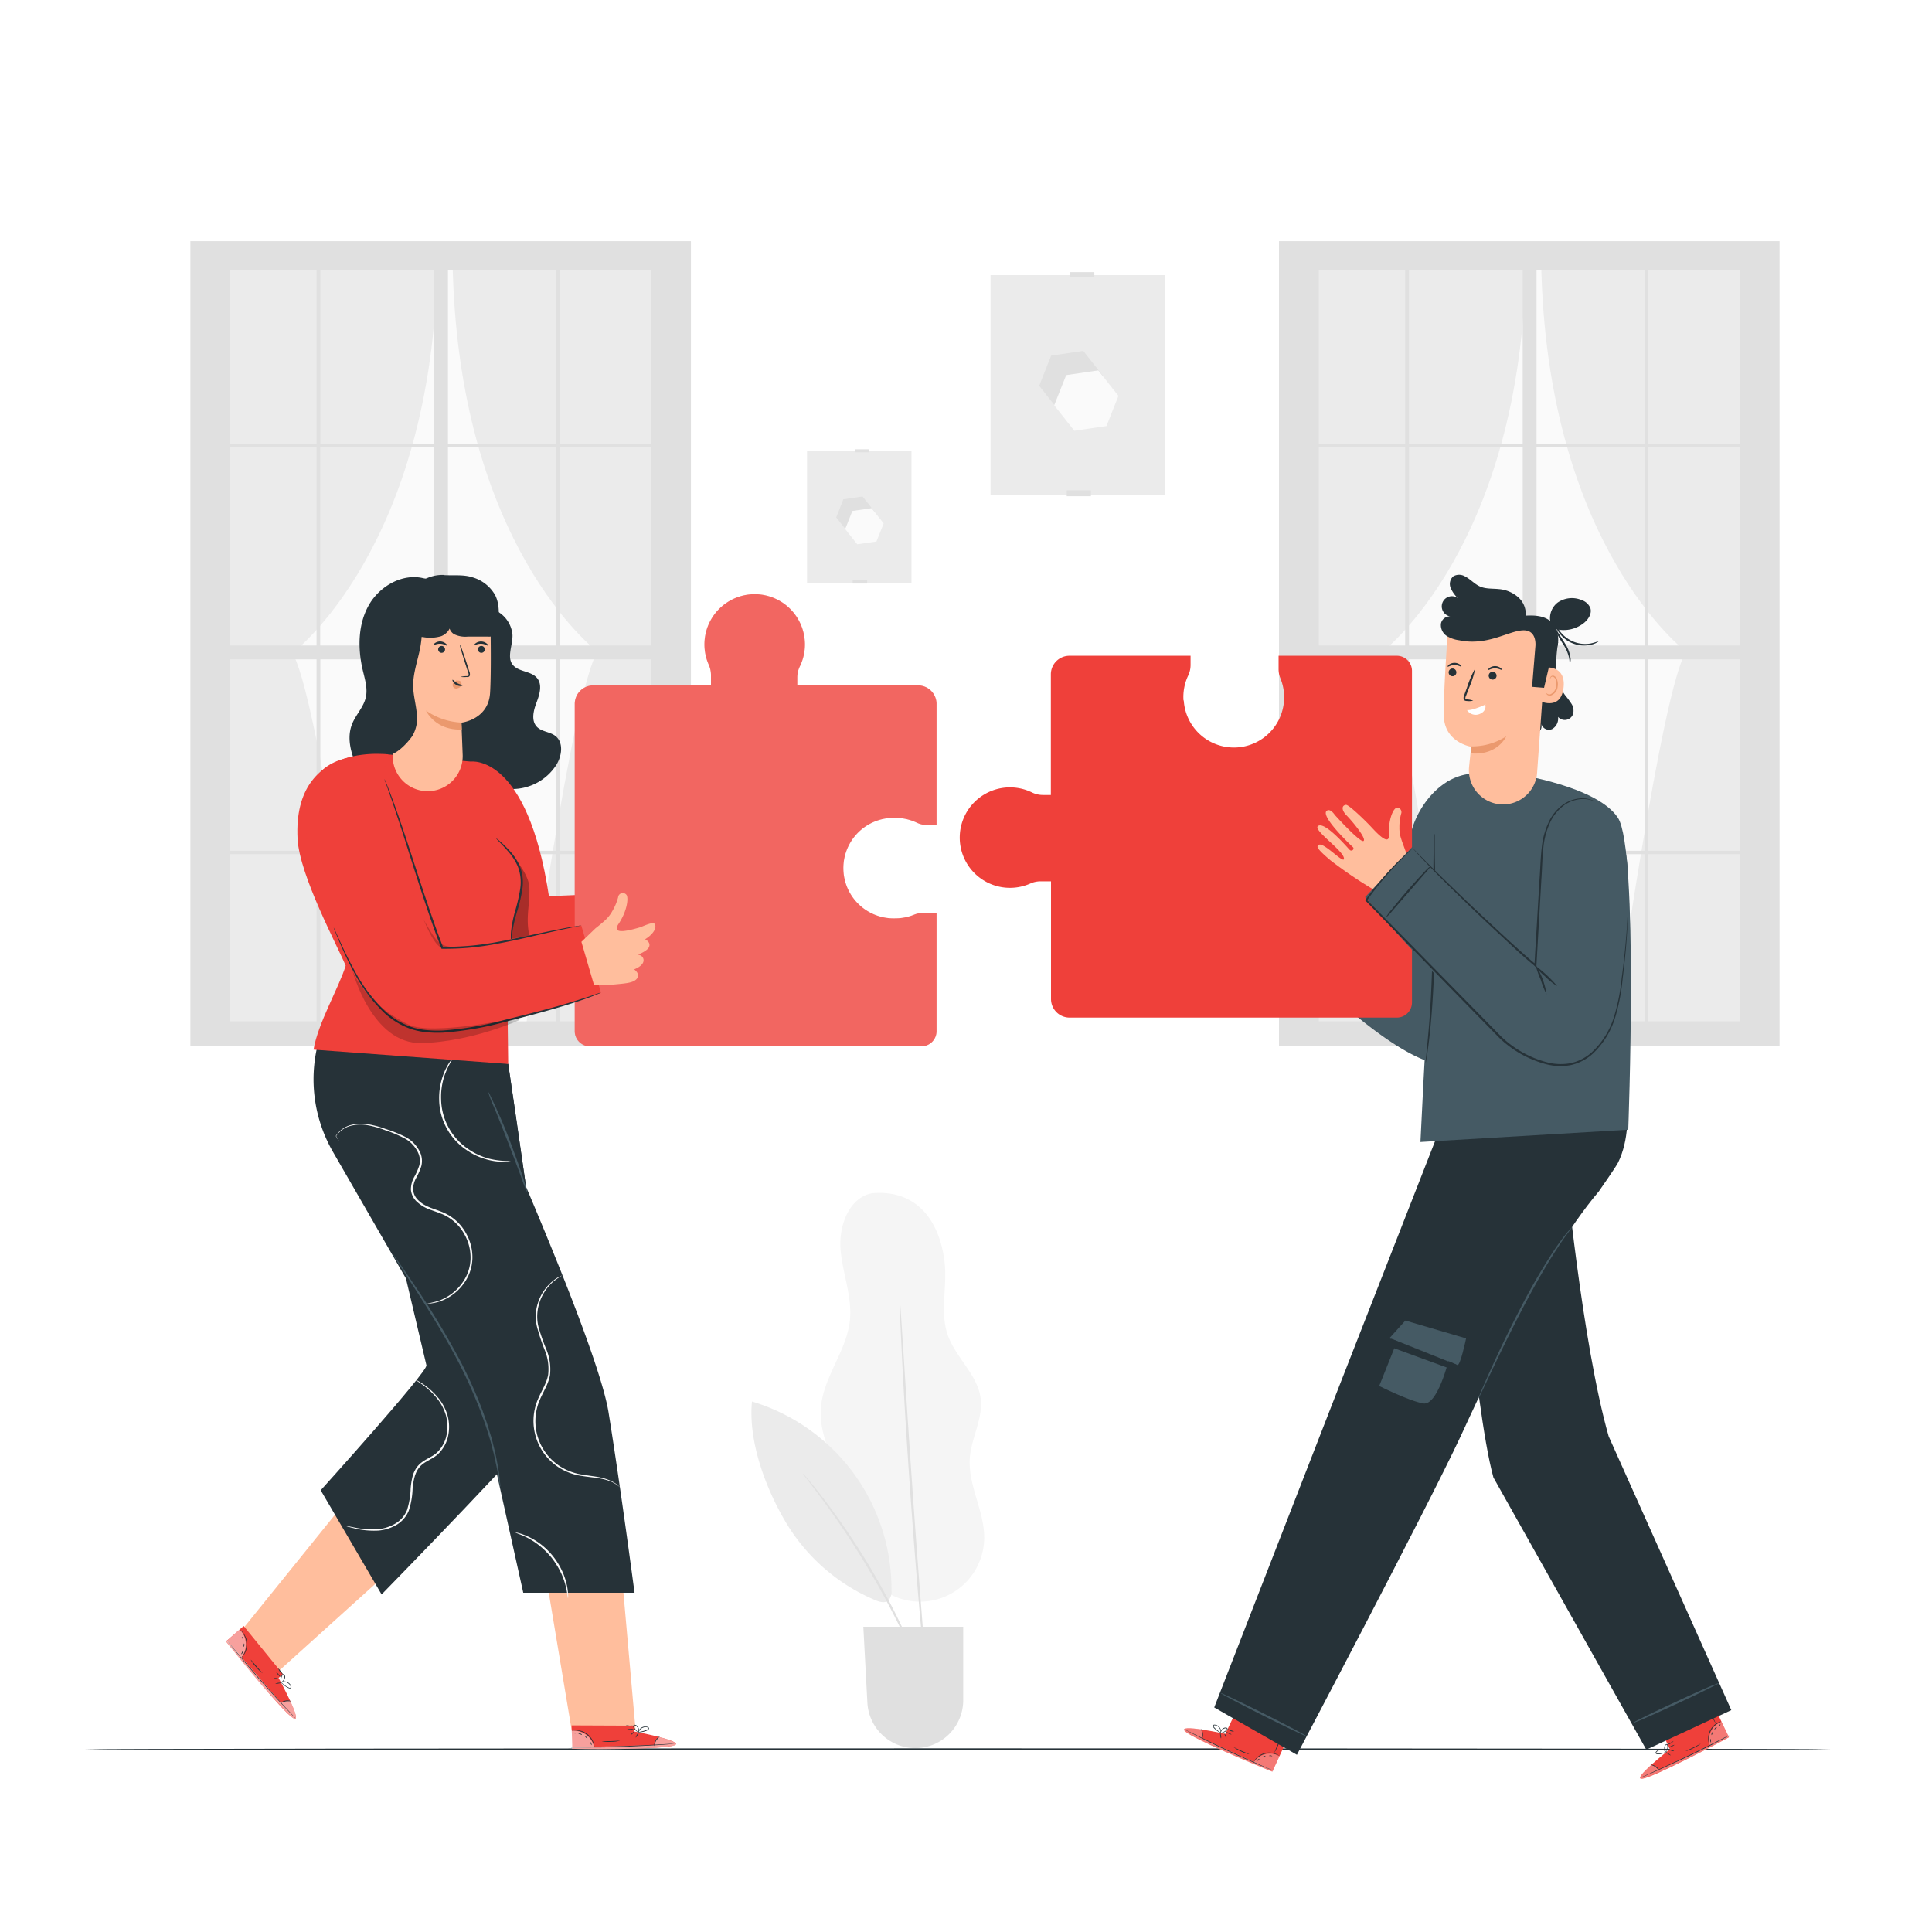 <svg class="animated" id="freepik_stories-collaboration" xmlns="http://www.w3.org/2000/svg" viewBox="0 0 500 500" version="1.1" xmlns:xlink="http://www.w3.org/1999/xlink" xmlns:svgjs="http://svgjs.com/svgjs"><style>svg#freepik_stories-collaboration:not(.animated) .animable {opacity: 0;}svg#freepik_stories-collaboration.animated #freepik--background-complete--inject-21 {animation: 1s 1 forwards cubic-bezier(.36,-0.01,.5,1.38) slideRight;animation-delay: 0s;}svg#freepik_stories-collaboration.animated #freepik--Floor--inject-21 {animation: 1s 1 forwards cubic-bezier(.36,-0.01,.5,1.38) slideUp;animation-delay: 0s;}svg#freepik_stories-collaboration.animated #freepik--character-2--inject-21 {animation: 1s 1 forwards cubic-bezier(.36,-0.01,.5,1.38) zoomOut;animation-delay: 0s;}svg#freepik_stories-collaboration.animated #freepik--character-1--inject-21 {animation: 1s 1 forwards cubic-bezier(.36,-0.01,.5,1.38) slideLeft;animation-delay: 0s;}            @keyframes slideRight {                0% {                    opacity: 0;                    transform: translateX(30px);                }                100% {                    opacity: 1;                    transform: translateX(0);                }            }                    @keyframes slideUp {                0% {                    opacity: 0;                    transform: translateY(30px);                }                100% {                    opacity: 1;                    transform: inherit;                }            }                    @keyframes zoomOut {                0% {                    opacity: 0;                    transform: scale(1.5);                }                100% {                    opacity: 1;                    transform: scale(1);                }            }                    @keyframes slideLeft {                0% {                    opacity: 0;                    transform: translateX(-30px);                }                100% {                    opacity: 1;                    transform: translateX(0);                }            }        </style><g id="freepik--background-complete--inject-21" class="animable" style="transform-origin: 254.905px 257.41px;"><rect x="59.58" y="69.81" width="111.16" height="194.48" style="fill: rgb(250, 250, 250); transform-origin: 115.16px 167.05px;" id="elykvu4qpktfq" class="animable"></rect><path d="M94.2,266.16S82,178.66,75.65,169.05c0,0,36.41-27.35,37.53-101.45H57.92V266.16Z" style="fill: rgb(235, 235, 235); transform-origin: 85.55px 166.88px;" id="elbw2reuurcxb" class="animable"></path><path d="M136.09,265.77s12.18-87.5,18.56-97.11c0,0-36.42-27.34-37.53-101.45h55.26V265.77Z" style="fill: rgb(235, 235, 235); transform-origin: 144.75px 166.49px;" id="elw4rojam94l" class="animable"></path><path d="M173.66,62.41H49.27V270.72H178.81V62.41ZM81.92,170.64v49.53H59.58V170.64Zm-22.34-3.59V115.78H81.92v51.27Zm56.35,0V115.78h27.94v51.27Zm27.94,3.59v49.53H115.93V170.64Zm-61-3.59V115.78h29.44v51.27Zm29.44,3.59v49.53H82.91V170.64ZM82.91,114.9V69.81h29.44V114.9Zm29.44,106.16v43.25H82.91V221.06Zm3.58,0h27.94v43.25H115.93Zm0-106.16V69.81h27.94V114.9Zm28.94,55.74h23.64v49.53H144.87Zm0-3.59V115.78h23.64v51.27Zm23.64-52.15H144.87V69.81h23.64ZM81.92,69.81V114.9H59.58V69.81ZM59.58,221.06H81.92v43.25H59.58Zm85.29,43.25V221.06h23.64v43.25Z" style="fill: rgb(224, 224, 224); transform-origin: 114.04px 166.565px;" id="elgv629r297h9" class="animable"></path><rect x="341.3" y="69.81" width="111.16" height="194.48" style="fill: rgb(250, 250, 250); transform-origin: 396.88px 167.05px;" id="elyn45mg5uzqo" class="animable"></rect><path d="M375.93,266.16s-12.18-87.5-18.56-97.11c0,0,36.42-27.35,37.53-101.45H339.64V266.16Z" style="fill: rgb(235, 235, 235); transform-origin: 367.27px 166.88px;" id="elrn4wh0rq9pe" class="animable"></path><path d="M417.82,265.77s12.17-87.5,18.55-97.11c0,0-36.41-27.34-37.53-101.45H454.1V265.77Z" style="fill: rgb(235, 235, 235); transform-origin: 426.47px 166.49px;" id="elj4t270rgays" class="animable"></path><path d="M455.39,62.41H331V270.72H460.54V62.41ZM363.65,170.64v49.53H341.3V170.64Zm-22.35-3.59V115.78h22.35v51.27Zm56.35,0V115.78h28v51.27Zm28,3.59v49.53h-28V170.64Zm-61-3.59V115.78h29.43v51.27Zm29.43,3.59v49.53H364.64V170.64ZM364.64,114.9V69.81h29.43V114.9Zm29.43,106.16v43.25H364.64V221.06Zm3.58,0h28v43.25h-28Zm0-106.16V69.81h28V114.9Zm28.94,55.74h23.64v49.53H426.59Zm0-3.59V115.78h23.64v51.27Zm23.64-52.15H426.59V69.81h23.64ZM363.65,69.81V114.9H341.3V69.81ZM341.3,221.06h22.35v43.25H341.3Zm85.29,43.25V221.06h23.64v43.25Z" style="fill: rgb(224, 224, 224); transform-origin: 395.77px 166.565px;" id="elx1wi1n5xip" class="animable"></path><rect x="208.86" y="116.75" width="27.03" height="34.12" style="fill: rgb(235, 235, 235); transform-origin: 222.375px 133.81px;" id="elkinr3yauay" class="animable"></rect><rect x="220.67" y="150.1" width="3.75" height="0.91" style="fill: rgb(224, 224, 224); transform-origin: 222.545px 150.555px;" id="elqmsan26b36" class="animable"></rect><polygon points="223.24 128.49 218.26 129.22 216.41 133.9 219.53 137.84 224.5 137.11 226.36 132.44 223.24 128.49" style="fill: rgb(224, 224, 224); transform-origin: 221.385px 133.165px;" id="ell39zsw3b3bq" class="animable"></polygon><polygon points="225.57 131.51 220.59 132.24 218.73 136.92 221.85 140.86 226.83 140.14 228.69 135.46 225.57 131.51" style="fill: rgb(250, 250, 250); transform-origin: 223.71px 136.185px;" id="elamq94g5lzw6" class="animable"></polygon><rect x="221.2" y="116.28" width="3.75" height="0.78" style="fill: rgb(224, 224, 224); transform-origin: 223.075px 116.67px;" id="elw1of7ng19w" class="animable"></rect><rect x="256.35" y="71.2" width="45.13" height="56.97" style="fill: rgb(235, 235, 235); transform-origin: 278.915px 99.685px;" id="el86tq9pcg7f9" class="animable"></rect><rect x="276.07" y="126.9" width="6.26" height="1.52" style="fill: rgb(224, 224, 224); transform-origin: 279.2px 127.66px;" id="elxr8gry92klb" class="animable"></rect><polygon points="280.36 90.82 272.04 92.03 268.94 99.84 274.15 106.43 282.46 105.22 285.56 97.41 280.36 90.82" style="fill: rgb(224, 224, 224); transform-origin: 277.25px 98.625px;" id="elj81ou49wqjq" class="animable"></polygon><polygon points="284.24 95.86 275.93 97.08 272.82 104.89 278.04 111.48 286.35 110.26 289.45 102.46 284.24 95.86" style="fill: rgb(250, 250, 250); transform-origin: 281.135px 103.67px;" id="eldo21o8r2kwn" class="animable"></polygon><rect x="276.95" y="70.43" width="6.26" height="1.3" style="fill: rgb(224, 224, 224); transform-origin: 280.08px 71.08px;" id="elngdqinxtunj" class="animable"></rect><path d="M225.86,308.78c-6.12,1-8.85,8.5-8.32,14.68s3.08,12.21,2.4,18.37c-.87,7.83-6.78,14.44-7.47,22.28-.81,9.25,5.73,17.45,7.68,26.53.95,4.41.82,9.08,2.46,13.29a16.62,16.62,0,0,0,32.1-5.73c.13-7.1-4.25-13.79-3.72-20.87.39-5.24,3.46-10.2,2.81-15.41-.79-6.19-6.53-10.59-8.55-16.5s-.08-12.42-.78-18.63c-1.26-11.14-7.43-18.91-18.61-18" style="fill: rgb(245, 245, 245); transform-origin: 233.557px 361.613px;" id="elx1n6dd7i38i" class="animable"></path><path d="M194.61,362.71c-1,10.32,3.52,22.46,8.83,31.37a49.22,49.22,0,0,0,23.11,20.05c1.07.45,2.42.83,3.33.1a3.36,3.36,0,0,0,.84-2.65,50.68,50.68,0,0,0-36.11-48.87" style="fill: rgb(235, 235, 235); transform-origin: 212.607px 388.675px;" id="elr7b0znbxbqf" class="animable"></path><path d="M239.57,435.71a2.64,2.64,0,0,1-.3-.57c-.19-.45-.43-1-.73-1.69-.62-1.48-1.55-3.6-2.73-6.2a220.26,220.26,0,0,0-10.25-19.84,219.78,219.78,0,0,0-12.25-18.67c-1.69-2.3-3.09-4.15-4.07-5.42l-1.11-1.47a2.33,2.33,0,0,1-.35-.53s.17.14.44.46l1.2,1.4c1,1.22,2.48,3,4.22,5.32a188.73,188.73,0,0,1,12.43,18.61,190.41,190.41,0,0,1,10.12,20c1.13,2.63,2,4.78,2.56,6.28.26.7.47,1.28.63,1.73A2.78,2.78,0,0,1,239.57,435.71Z" style="fill: rgb(224, 224, 224); transform-origin: 223.675px 408.515px;" id="elqq06b1fefxl" class="animable"></path><path d="M232.92,337.33a6.56,6.56,0,0,1,.12,1c.05.7.12,1.65.2,2.84.16,2.53.39,6.08.68,10.46.55,8.83,1.34,21,2.28,34.49s1.88,25.66,2.57,34.48c.33,4.37.61,7.93.8,10.45.08,1.19.14,2.14.19,2.84a6.29,6.29,0,0,1,0,1,6.7,6.7,0,0,1-.15-1c-.07-.69-.17-1.64-.3-2.83-.24-2.52-.57-6.07-1-10.43-.79-8.82-1.79-21-2.74-34.48s-1.67-25.67-2.12-34.51c-.2-4.38-.37-7.94-.49-10.47,0-1.19-.07-2.14-.09-2.84A6.3,6.3,0,0,1,232.92,337.33Z" style="fill: rgb(224, 224, 224); transform-origin: 236.324px 386.11px;" id="el6vbze8uqzvo" class="animable"></path><path d="M223.43,421h25.85v19a12.41,12.41,0,0,1-12.41,12.41h0a12.41,12.41,0,0,1-12.39-11.75Z" style="fill: rgb(224, 224, 224); transform-origin: 236.355px 436.705px;" id="elsqguka081hs" class="animable"></path></g><g id="freepik--Floor--inject-21" class="animable" style="transform-origin: 247.88px 452.73px;"><path d="M473.88,452.73c0,.14-101.19.26-226,.26s-226-.12-226-.26,101.17-.26,226-.26S473.88,452.59,473.88,452.73Z" style="fill: rgb(38, 50, 56); transform-origin: 247.88px 452.73px;" id="elimynnq21vm8" class="animable"></path></g><g id="freepik--character-2--inject-21" class="animable" style="transform-origin: 348.22px 304.568px;"><path d="M332.52,241.42l-4-.83c-3.57-1.07-5.59-1.53-6.42-2.7-1.1-1.57,1-2.47,1-2.47s-2.46-1.43-1.89-3a1.61,1.61,0,0,1,1.65-.94s-2.14-1.37-2.41-2.43c-.37-1.44,1.41-1.82,1.41-1.82-2.78-2.58-2.11-4.46-1.34-4.5s3,1.57,3,1.57c2,1,7.32,3.87,5.83.31s-1.3-6.85-.63-7.71a1.21,1.21,0,0,1,2.07,1,14.32,14.32,0,0,0,.79,3.81,9.23,9.23,0,0,0,1.43,2.77c.74,1,1.4,1.77,2,2.43l2.89,4.14Z" style="fill: rgb(255, 190, 157); transform-origin: 328.873px 228.975px;" id="elipvwzzuxldi" class="animable"></path><path d="M317.12,448.73l3.44-7.26,13.64,6.36-4.92,10.67-.87-.34c-3.86-1.55-19.52-8.13-21.68-10.07C304.32,445.93,317.12,448.73,317.12,448.73Z" style="fill: rgb(239, 64, 58); transform-origin: 320.314px 449.985px;" id="el8hw6s6642q" class="animable"></path><g id="el0vimti8crceo"><g style="opacity: 0.3; transform-origin: 327.755px 456.066px;" class="animable"><path d="M324.38,456.08a5.23,5.23,0,0,1,3.1-2.09,5,5,0,0,1,3.65.49l-1.78,3.81Z" style="fill: rgb(255, 255, 255); transform-origin: 327.755px 456.066px;" id="elggdcjp5u4cm" class="animable"></path></g></g><g id="el82r9nzslzlo"><g style="opacity: 0.3; transform-origin: 317.877px 452.895px;" class="animable"><path d="M310.77,447.56s-4.6-.72-4.41.19,15.77,8.15,22.92,10.75l.12-.32-18.24-8.3S311.55,448,310.77,447.56Z" style="fill: rgb(255, 255, 255); transform-origin: 317.877px 452.895px;" id="elu91bspnnhjc" class="animable"></path></g></g><path d="M329.61,458.27l-.24-.08-.69-.27-2.53-1.05c-2.13-.9-5.06-2.18-8.25-3.67s-6.07-2.89-8.13-3.94L307.34,448l-.65-.35-.23-.13a.89.89,0,0,1,.24.1l.67.32,2.46,1.21c2.07,1,4.95,2.4,8.14,3.89s6.11,2.78,8.23,3.71l2.5,1.1.68.3Z" style="fill: rgb(38, 50, 56); transform-origin: 318.035px 452.895px;" id="elb8jeup5cb0w" class="animable"></path><path d="M311.07,450.09a6.47,6.47,0,0,0,.08-1.39,6.28,6.28,0,0,0-.4-1.35,2.47,2.47,0,0,1,.32,2.74Z" style="fill: rgb(38, 50, 56); transform-origin: 311.047px 448.72px;" id="elgy4n7uvny8" class="animable"></path><path d="M316,449.93a1.73,1.73,0,0,1-.19-.73,1.55,1.55,0,0,1,0-.74s.13.31.18.72A1.53,1.53,0,0,1,316,449.93Z" style="fill: rgb(38, 50, 56); transform-origin: 315.904px 449.195px;" id="elv3683ym291q" class="animable"></path><path d="M317.42,449.86c-.05,0-.2-.23-.34-.55s-.21-.59-.16-.61.2.22.33.54A1.26,1.26,0,0,1,317.42,449.86Z" style="fill: rgb(38, 50, 56); transform-origin: 317.162px 449.279px;" id="elvgohysw708n" class="animable"></path><path d="M318.71,448.89c0,.05-.35-.06-.75-.24a1.89,1.89,0,0,1-.68-.4c0-.05.36.06.75.24A1.89,1.89,0,0,1,318.71,448.89Z" style="fill: rgb(38, 50, 56); transform-origin: 317.995px 448.57px;" id="el4ylghh3f3x" class="animable"></path><path d="M319.38,448.1a1.55,1.55,0,0,1-.91-.14,1.52,1.52,0,0,1-.76-.49,4.67,4.67,0,0,1,.83.32A5.26,5.26,0,0,1,319.38,448.1Z" style="fill: rgb(38, 50, 56); transform-origin: 318.545px 447.794px;" id="elhj3vt3w64vh" class="animable"></path><path d="M316.13,448.52a2.86,2.86,0,0,1-.87-.41,5.35,5.35,0,0,1-.84-.64A2.83,2.83,0,0,1,314,447a.52.52,0,0,1-.09-.37.36.36,0,0,1,.29-.29,1.8,1.8,0,0,1,1.79,2.11.63.63,0,0,1-.09.25,3,3,0,0,0-.05-.94,1.8,1.8,0,0,0-.52-.83,1.5,1.5,0,0,0-1.08-.42c-.19,0-.21.23-.1.4a2.75,2.75,0,0,0,.4.44,6.9,6.9,0,0,0,.79.65C315.81,448.34,316.14,448.49,316.13,448.52Z" style="fill: rgb(38, 50, 56); transform-origin: 315.018px 447.52px;" id="eld1dtbb4lzyh" class="animable"></path><path d="M315.88,448.46a1,1,0,0,1,.19-.66,1.67,1.67,0,0,1,.53-.53,1,1,0,0,1,.94-.1.39.39,0,0,1,.08.53,1,1,0,0,1-.33.32,2.77,2.77,0,0,1-.66.34,1.41,1.41,0,0,1-.67.12s.25-.08.62-.24a2.85,2.85,0,0,0,.61-.36c.21-.13.45-.42.25-.56s-.54,0-.75.1a1.68,1.68,0,0,0-.52.45A5.64,5.64,0,0,0,315.88,448.46Z" style="fill: rgb(38, 50, 56); transform-origin: 316.784px 447.79px;" id="elv85fsvgo9k" class="animable"></path><path d="M331.07,454.41s-.37-.22-1-.43a4.86,4.86,0,0,0-2.62-.12,5,5,0,0,0-2.28,1.3c-.48.49-.68.87-.71.86a.78.78,0,0,1,.13-.28,3.63,3.63,0,0,1,.49-.67,4.67,4.67,0,0,1,2.33-1.39,4.61,4.61,0,0,1,2.7.18,3.93,3.93,0,0,1,.74.36C331,454.33,331.08,454.4,331.07,454.41Z" style="fill: rgb(38, 50, 56); transform-origin: 327.765px 454.789px;" id="elprnsmorcong" class="animable"></path><path d="M332.3,448.08a24.45,24.45,0,0,1-1.18,2.85,26.92,26.92,0,0,1-1.36,2.79,27.88,27.88,0,0,1,1.19-2.86A27.34,27.34,0,0,1,332.3,448.08Z" style="fill: rgb(38, 50, 56); transform-origin: 331.03px 450.9px;" id="elb5vguzj7tup" class="animable"></path><path d="M323.28,454a9.28,9.28,0,0,1-2.08-.73,9.08,9.08,0,0,1-1.92-1.09c0-.05.89.42,2,.92S323.3,453.91,323.28,454Z" style="fill: rgb(38, 50, 56); transform-origin: 321.28px 453.088px;" id="elkfpgopipnsf" class="animable"></path><path d="M326,455.2s-.16.15-.35.31-.32.32-.36.3,0-.25.24-.44S326,455.15,326,455.2Z" style="fill: rgb(38, 50, 56); transform-origin: 325.638px 455.495px;" id="eled643sxu6g5" class="animable"></path><path d="M327.55,454.41s-.14.15-.34.23-.39.1-.41.05.14-.15.34-.22S327.53,454.36,327.55,454.41Z" style="fill: rgb(38, 50, 56); transform-origin: 327.174px 454.552px;" id="el6aso33w80mu" class="animable"></path><path d="M329.26,454.51s-.21-.05-.45-.07-.42,0-.44,0,.18-.18.46-.15S329.29,454.47,329.26,454.51Z" style="fill: rgb(38, 50, 56); transform-origin: 328.816px 454.398px;" id="el87e9odsytyj" class="animable"></path><path d="M330.41,454.72s-.11.08-.25.07-.24-.06-.23-.11.11-.08.25-.07S330.41,454.67,330.41,454.72Z" style="fill: rgb(38, 50, 56); transform-origin: 330.17px 454.699px;" id="el0xlex3amr8s" class="animable"></path><path d="M432.17,452.7l-3.4-7.28L442.36,439l5.09,10.59-.82.46c-3.65,2-18.7,9.85-21.57,10.28C421.86,460.78,432.17,452.7,432.17,452.7Z" style="fill: rgb(239, 64, 58); transform-origin: 435.947px 449.674px;" id="elbwjaa8iw6we" class="animable"></path><g id="el2fzvoh4eniy"><g style="opacity: 0.3; transform-origin: 444.809px 448.685px;" class="animable"><path d="M442.47,451.79a5.16,5.16,0,0,1,.36-3.72,5.06,5.06,0,0,1,2.7-2.49l1.81,3.79Z" style="fill: rgb(255, 255, 255); transform-origin: 444.809px 448.685px;" id="elahd2ewpnmpd" class="animable"></path></g></g><g id="elnaac5ag8kdn"><g style="opacity: 0.3; transform-origin: 435.943px 454.829px;" class="animable"><path d="M427.23,456.85s-3.49,3.09-2.67,3.52,16.33-7,22.89-10.81l-.17-.29-18,8.76S428,456.51,427.23,456.85Z" style="fill: rgb(255, 255, 255); transform-origin: 435.943px 454.829px;" id="elravvqwabvc" class="animable"></path></g></g><path d="M447.49,449.16l-.22.13-.65.36-2.42,1.28c-2.05,1.07-4.9,2.51-8.09,4s-6.09,2.82-8.21,3.74l-2.52,1.08-.69.28-.24.08.23-.12.67-.31,2.5-1.12c2.1-.95,5-2.28,8.19-3.8s6-2.93,8.1-4l2.44-1.23.67-.33A1.07,1.07,0,0,1,447.49,449.16Z" style="fill: rgb(38, 50, 56); transform-origin: 435.97px 454.635px;" id="elntuchth8yd" class="animable"></path><path d="M429.37,458.24a6.42,6.42,0,0,0-1-1,6.48,6.48,0,0,0-1.29-.55,2.48,2.48,0,0,1,2.32,1.51Z" style="fill: rgb(38, 50, 56); transform-origin: 428.24px 457.465px;" id="elbr201bknimf" class="animable"></path><path d="M432.41,454.3s-.33-.1-.68-.32-.61-.43-.58-.47.33.1.68.32S432.43,454.26,432.41,454.3Z" style="fill: rgb(38, 50, 56); transform-origin: 431.779px 453.902px;" id="elydu9lj97l3s" class="animable"></path><path d="M433.23,453.19c0,.05-.3,0-.63-.09s-.59-.22-.58-.27a1.32,1.32,0,0,1,.63.1C433,453,433.24,453.14,433.23,453.19Z" style="fill: rgb(38, 50, 56); transform-origin: 432.625px 453.017px;" id="el2qnvrd0y4zy" class="animable"></path><path d="M433.32,451.58c0,.05-.28.24-.67.43s-.72.31-.75.26a1.89,1.89,0,0,1,.67-.43C433,451.65,433.29,451.53,433.32,451.58Z" style="fill: rgb(38, 50, 56); transform-origin: 432.61px 451.925px;" id="elgy282hqd6dg" class="animable"></path><path d="M433.12,450.56s-.23.36-.68.61a1.64,1.64,0,0,1-.87.28,58.51,58.51,0,0,0,1.55-.89Z" style="fill: rgb(38, 50, 56); transform-origin: 432.345px 451.005px;" id="elamhmirjn5of" class="animable"></path><path d="M431.38,453.33a2.61,2.61,0,0,1-.87.41,5.22,5.22,0,0,1-1,.24,2.65,2.65,0,0,1-.64,0,.48.48,0,0,1-.34-.17.38.38,0,0,1,0-.41,1.78,1.78,0,0,1,2.21-.47,1.84,1.84,0,0,1,.56.45.59.59,0,0,1,.13.22,2.73,2.73,0,0,0-.75-.55,1.68,1.68,0,0,0-1-.13,1.48,1.48,0,0,0-1,.56c-.09.17,0,.31.24.33a2.92,2.92,0,0,0,.59,0,6.08,6.08,0,0,0,1-.19C431,453.46,431.37,453.31,431.38,453.33Z" style="fill: rgb(38, 50, 56); transform-origin: 429.95px 453.365px;" id="el4045ali62cm" class="animable"></path><path d="M431.18,453.48s-.25-.14-.39-.56a1.62,1.62,0,0,1-.07-.75,1,1,0,0,1,.52-.79.39.39,0,0,1,.46.28,1.06,1.06,0,0,1,0,.46,2.72,2.72,0,0,1-.17.72c-.14.4-.31.61-.33.59s.1-.24.21-.63a3.18,3.18,0,0,0,.12-.69c0-.25-.05-.62-.28-.55s-.35.41-.4.64a1.57,1.57,0,0,0,0,.69A2.8,2.8,0,0,0,431.18,453.48Z" style="fill: rgb(38, 50, 56); transform-origin: 431.214px 452.425px;" id="el4k4x7sx97ab" class="animable"></path><path d="M445.44,445.57s-.4.15-1,.52A4.69,4.69,0,0,0,442.7,448a4.85,4.85,0,0,0-.45,2.58c.07.69.23,1.09.2,1.1a1,1,0,0,1-.13-.28,3.67,3.67,0,0,1-.2-.8,4.68,4.68,0,0,1,.41-2.68,4.58,4.58,0,0,1,1.86-2,3.75,3.75,0,0,1,.76-.34A.89.89,0,0,1,445.44,445.57Z" style="fill: rgb(38, 50, 56); transform-origin: 443.756px 448.621px;" id="elyv8yzql3kg" class="animable"></path><path d="M441.35,440.59a27.69,27.69,0,0,1,1.44,2.73,26.42,26.42,0,0,1,1.28,2.82,27.22,27.22,0,0,1-1.44-2.74A23.68,23.68,0,0,1,441.35,440.59Z" style="fill: rgb(38, 50, 56); transform-origin: 442.71px 443.365px;" id="el520k3meenh8" class="animable"></path><path d="M440.13,451.28a8.53,8.53,0,0,1-1.89,1.14,8.38,8.38,0,0,1-2.06.79s.89-.42,2-.95S440.1,451.24,440.13,451.28Z" style="fill: rgb(38, 50, 56); transform-origin: 438.155px 452.244px;" id="elpy86aibwikf" class="animable"></path><path d="M442.79,450s0,.23,0,.47.05.45,0,.47-.18-.18-.18-.46S442.74,450,442.79,450Z" style="fill: rgb(38, 50, 56); transform-origin: 442.711px 450.471px;" id="elq5ntvoowsll" class="animable"></path><path d="M443.2,448.29c.05,0,0,.2-.05.41s-.17.36-.21.35,0-.2,0-.41S443.15,448.27,443.2,448.29Z" style="fill: rgb(38, 50, 56); transform-origin: 443.071px 448.669px;" id="elv6bhasjoppj" class="animable"></path><path d="M444.36,447c0,.05-.17.14-.33.3s-.26.34-.31.33,0-.26.18-.46S444.36,447,444.36,447Z" style="fill: rgb(38, 50, 56); transform-origin: 444.031px 447.314px;" id="elgq2c2h9nr1" class="animable"></path><path d="M445.26,446.28s0,.14-.1.24-.2.14-.24.11,0-.14.1-.24S445.22,446.24,445.26,446.28Z" style="fill: rgb(38, 50, 56); transform-origin: 445.082px 446.453px;" id="el11tg7pn014r" class="animable"></path><path d="M448.06,442.58l-22,10.23L386.5,382.38c-5.15-18.58-10.12-84-10.12-84L405,300.56s4.41,47,11.32,71.16Z" style="fill: rgb(38, 50, 56); transform-origin: 412.22px 375.595px;" id="el6drebjv3qft" class="animable"></path><path d="M422.54,445.92s.28-.21.83-.5,1.36-.7,2.36-1.19c2-1,4.79-2.31,7.88-3.75s5.89-2.71,7.93-3.6c1-.45,1.86-.81,2.43-1a3.6,3.6,0,0,1,.92-.32,3.39,3.39,0,0,1-.83.5c-.56.29-1.36.7-2.36,1.19-2,1-4.79,2.31-7.87,3.75s-5.89,2.7-7.94,3.6c-1,.45-1.85.81-2.43,1A3.47,3.47,0,0,1,422.54,445.92Z" style="fill: rgb(69, 90, 100); transform-origin: 433.715px 440.74px;" id="el473jwptnlbe" class="animable"></path><path d="M418,272.05c.54,0,6.39,17.33.76,28.82-.57,1.15-5,7.48-5,7.48-15.58,18.38-31.36,54-35.76,63.39-9,19.21-42.36,82.4-42.36,82.4l-21.4-12.25,31.29-80.45,28.4-72.6Z" style="fill: rgb(38, 50, 56); transform-origin: 367.714px 363.095px;" id="eltf8iw4x1b9" class="animable"></path><path d="M379.42,346.38s-1.51,7.31-2.29,6.89c-2.23-1.21-17.56-6.92-17.56-6.92l4.14-4.59Z" style="fill: rgb(69, 90, 100); transform-origin: 369.495px 347.524px;" id="elw93281rk3x" class="animable"></path><path d="M374.9,352.06s-2.87,11.79-6.56,11.15-11.4-4.52-11.4-4.52l4.65-11.63Z" style="fill: rgb(69, 90, 100); transform-origin: 365.92px 355.148px;" id="eloi9ljyrya3" class="animable"></path><polygon points="377.13 353.27 360.02 346.43 360.84 348.94 374.39 353.9 377.13 353.27" style="fill: rgb(38, 50, 56); transform-origin: 368.575px 350.165px;" id="el89qr3wmym9v" class="animable"></polygon><path d="M406.83,317.6a1.87,1.87,0,0,1-.28.44l-.88,1.19c-.76,1-1.84,2.56-3.09,4.49-2.51,3.86-5.67,9.38-8.9,15.62s-6,12-7.95,16.14l-2.35,4.93-.65,1.33a2.22,2.22,0,0,1-.26.45,2,2,0,0,1,.16-.49l.57-1.37c.5-1.19,1.25-2.9,2.19-5,1.9-4.2,4.58-10,7.83-16.23a160.68,160.68,0,0,1,9-15.58c1.3-1.91,2.42-3.41,3.24-4.41.38-.46.7-.83,1-1.13A2.1,2.1,0,0,1,406.83,317.6Z" style="fill: rgb(69, 90, 100); transform-origin: 394.65px 339.895px;" id="elqb70ku5n5fa" class="animable"></path><path d="M315.87,438.14c.06-.12,5.11,2.28,11.28,5.37s11.11,5.71,11,5.84-5.11-2.28-11.28-5.37S315.81,438.27,315.87,438.14Z" style="fill: rgb(69, 90, 100); transform-origin: 327.011px 443.745px;" id="el3xvchzqsz1t" class="animable"></path><path d="M341.3,230.63a72.17,72.17,0,0,1-3.94,7.63,68.73,68.73,0,0,1-4.4,7.38A73.3,73.3,0,0,1,336.9,238,72.07,72.07,0,0,1,341.3,230.63Z" style="fill: rgb(38, 50, 56); transform-origin: 337.13px 238.135px;" id="elo9vjktyj09i" class="animable"></path><path d="M381.73,200.2c1.17,0,2.56,8.5,3.74,23.77,1.34,17.32,1.22,34.8-3.57,45.79a9.54,9.54,0,0,1-5,5.33c-12.4,5.12-46.61-31.56-46.61-31.56l8.42-14.77,24.09,19.45s2.4-19.68,1.94-28.75C364.37,212.58,371.24,200.28,381.73,200.2Z" style="fill: rgb(69, 90, 100); transform-origin: 358.247px 237.89px;" id="elv3ni43utl4d" class="animable"></path><path d="M392.39,200.37s20.92,3.06,26.33,11.28,2.67,80.72,2.67,80.72l-53.78,3.18s4.34-92.28,7-93.33C381.29,199.6,391.59,200.11,392.39,200.37Z" style="fill: rgb(69, 90, 100); transform-origin: 394.847px 247.85px;" id="el3n3ubntby1n" class="animable"></path><path d="M306.29,181.28a12.91,12.91,0,0,1,1.19-6.4,6.37,6.37,0,0,0,.64-2.74v-2.43H276.77a4.81,4.81,0,0,0-4.81,4.81v31.22h-2.12a6.44,6.44,0,0,1-2.82-.68,13,13,0,1,0-.4,23.61,6.46,6.46,0,0,1,2.63-.58H272v30.44a4.81,4.81,0,0,0,4.81,4.82h84.69a3.92,3.92,0,0,0,3.92-3.92v-85.8a3.91,3.91,0,0,0-3.92-3.92h-30.6v3.47a6.06,6.06,0,0,0,.46,2.34,13,13,0,1,1-25,5.76Z" style="fill: rgb(239, 64, 58); transform-origin: 306.9px 216.53px;" id="elngul0me5xh" class="animable"></path><path d="M371.26,215.79a4.13,4.13,0,0,1,.05.6c0,.46,0,1,0,1.73,0,1.57,0,3.73.08,6.36,0,5.37.09,12.79-.08,21s-.62,15.62-1.17,21c-.28,2.68-.55,4.83-.77,6.32-.11.7-.2,1.26-.28,1.71a2.09,2.09,0,0,1-.13.59,4.48,4.48,0,0,1,0-.6c.05-.45.1-1,.18-1.72.15-1.5.37-3.66.6-6.33.46-5.35.87-12.75,1-20.94s.16-15.6.23-21c0-2.63.07-4.79.09-6.36,0-.7,0-1.28.05-1.73A2.41,2.41,0,0,1,371.26,215.79Z" style="fill: rgb(38, 50, 56); transform-origin: 370.182px 245.445px;" id="elu7d4iim75jj" class="animable"></path><path d="M403.25,166.19c-.86,5.46-.81,10.25,1.86,13.81a20.77,20.77,0,0,1,1.6,2.16,3.29,3.29,0,0,1,.41,2.58,2.28,2.28,0,0,1-3.9.79,3.14,3.14,0,0,1-1.53,3.15,2,2,0,0,1-2.8-1.44s.71,2.77-2.47,2.34l2.24-19Z" style="fill: rgb(38, 50, 56); transform-origin: 401.821px 177.908px;" id="ell2iq4onzkte" class="animable"></path><path d="M389,208.19h0a8.85,8.85,0,0,1-8.8-9.78c.29-2.84.55-5.15.55-5.15s-7-1.09-7.09-8.09,1.13-23.07,1.13-23.07h0a24.33,24.33,0,0,1,24.44,3.08l1,.79-2.43,34A8.85,8.85,0,0,1,389,208.19Z" style="fill: rgb(255, 190, 157); transform-origin: 386.943px 184.159px;" id="elh38wrqm67pg" class="animable"></path><path d="M376.59,174.74a1,1,0,1,0-1.43-.07A1,1,0,0,0,376.59,174.74Z" style="fill: rgb(38, 50, 56); transform-origin: 375.909px 174.008px;" id="elxvynocs8vhs" class="animable"></path><path d="M374.65,172.53c.11.12.8-.41,1.76-.41s1.67.49,1.77.37-.05-.27-.36-.51a2.32,2.32,0,0,0-1.41-.44A2.39,2.39,0,0,0,375,172C374.7,172.26,374.6,172.48,374.65,172.53Z" style="fill: rgb(38, 50, 56); transform-origin: 376.424px 172.044px;" id="elsh8b9fvuwb" class="animable"></path><path d="M385.76,174a1,1,0,0,0-.34,1.39,1,1,0,0,0,1.4.34,1,1,0,0,0,.33-1.4A1,1,0,0,0,385.76,174Z" style="fill: rgb(38, 50, 56); transform-origin: 386.289px 174.866px;" id="elebdr81l2bk8" class="animable"></path><path d="M385.12,173.38c.11.12.8-.41,1.76-.41s1.67.49,1.77.37-.06-.27-.36-.51a2.33,2.33,0,0,0-1.42-.44,2.29,2.29,0,0,0-1.4.48C385.17,173.11,385.07,173.33,385.12,173.38Z" style="fill: rgb(38, 50, 56); transform-origin: 386.894px 172.894px;" id="elqpfjkef8g7" class="animable"></path><path d="M381.26,181.33a5.13,5.13,0,0,0-1.56-.33c-.25,0-.45-.08-.47-.22a1.31,1.31,0,0,1,.18-.72l.76-2a26.22,26.22,0,0,0,1.65-5.15,27.13,27.13,0,0,0-2.16,5c-.25.68-.49,1.33-.72,2a1.56,1.56,0,0,0-.14,1.05.65.65,0,0,0,.43.4,1.91,1.91,0,0,0,.43.06A4.69,4.69,0,0,0,381.26,181.33Z" style="fill: rgb(38, 50, 56); transform-origin: 380.292px 177.181px;" id="elcafb0mhbico" class="animable"></path><path d="M384.39,182.4c1-.6-2.77,1.47-4.73,1.37a2.66,2.66,0,0,0,3.14,1.06C384.9,184.06,384.39,182.4,384.39,182.4Z" style="fill: rgb(255, 255, 255); transform-origin: 382.108px 183.64px;" id="elyq1e1ep6y6" class="animable"></path><path d="M380.69,193.16a16.24,16.24,0,0,0,9.12-2.6s-2.16,5-9.14,4.41Z" style="fill: rgb(235, 153, 110); transform-origin: 385.24px 192.789px;" id="elgmvn60etgz" class="animable"></path><path d="M400.23,172.75c.15-.05,5.22-.4,4.38,5.5s-6.52,3.1-6.51,2.93S400.23,172.75,400.23,172.75Z" style="fill: rgb(255, 190, 157); transform-origin: 401.402px 177.36px;" id="elis290uvg0t" class="animable"></path><path d="M400.2,179.37s.09.09.26.19a1,1,0,0,0,.76.13,2.57,2.57,0,0,0,1.5-2.12,3.3,3.3,0,0,0-.07-1.51,1.21,1.21,0,0,0-.66-.9.52.52,0,0,0-.65.2c-.1.15-.08.27-.12.28s-.11-.12,0-.35a.62.62,0,0,1,.29-.34.74.74,0,0,1,.59-.07A1.45,1.45,0,0,1,403,176a3.39,3.39,0,0,1,.12,1.69,2.69,2.69,0,0,1-1.86,2.34,1.13,1.13,0,0,1-.92-.29C400.19,179.51,400.18,179.38,400.2,179.37Z" style="fill: rgb(235, 153, 110); transform-origin: 401.684px 177.444px;" id="elxxewz7gk37" class="animable"></path><path d="M372.91,161.43a2.3,2.3,0,0,1,2.62-1.88,2.63,2.63,0,1,1,1.74-4.77,7.83,7.83,0,0,1-1.84-2.63,2.64,2.64,0,0,1,.68-3,3,3,0,0,1,3,0c1.44.73,2.53,2.05,4,2.67s3.2.47,4.83.64a8.61,8.61,0,0,1,4.91,2.05,5.79,5.79,0,0,1,2,4.82c2.21-.13,4.63,0,6.34,1.37a5.08,5.08,0,0,1,1.92-4.75,6.48,6.48,0,0,1,6.29-.62,3.65,3.65,0,0,1,2.17,2c.45,1.35-.4,2.8-1.47,3.74a8.39,8.39,0,0,1-7.35,1.77,7.63,7.63,0,0,1,.5,3.28c-.11,1.93-1.66,3.93-2.34,5.74h0l-.15,1.19-1.16,4.95-3.1-.25.85-10.4s.58-4.37-3.22-4.22-9.19,4.1-16.47,2.57a8.1,8.1,0,0,1-3.36-1.19A3.4,3.4,0,0,1,372.91,161.43Z" style="fill: rgb(38, 50, 56); transform-origin: 392.294px 163.374px;" id="eltd1h8goeh5o" class="animable"></path><path d="M413.68,166a4.44,4.44,0,0,1-2,.86,7.92,7.92,0,0,1-8.94-4.39,4.43,4.43,0,0,1-.55-2.12c.09,0,.25.81.88,2a8.16,8.16,0,0,0,8.54,4.19C412.89,166.28,413.64,165.9,413.68,166Z" style="fill: rgb(38, 50, 56); transform-origin: 407.935px 163.704px;" id="elgb19y8ad0kk" class="animable"></path><path d="M406.25,171.76c-.08,0,0-.62-.18-1.54a10.7,10.7,0,0,0-1.45-3.38,28.48,28.48,0,0,1-1.9-3.3,3.22,3.22,0,0,1-.4-1.54,9.8,9.8,0,0,1,.73,1.38c.45.84,1.22,1.92,2,3.19a8.88,8.88,0,0,1,1.38,3.59A2.52,2.52,0,0,1,406.25,171.76Z" style="fill: rgb(38, 50, 56); transform-origin: 404.404px 166.88px;" id="elfnglsc0f38v" class="animable"></path><path d="M354.44,229.6a111.22,111.22,0,0,1-10.07-6.91c-3.87-3.27-3.59-3.63-3.14-4,1.2-1.07,7,5.5,6.57,3.34s-8-7.18-6.72-8.24c1.7-1.39,7.66,5.6,8.21,6.15s1.35-.24.83-.71c-.75-.68-8.43-8-6.78-9.38.92-.77,2.1,1.05,2.1,1.05s6.7,7.41,7.46,6.73-3-5.17-4.4-6.59-1.27-2.63-.16-2.74c.75-.07,5.08,4.17,6.42,5.6s4.92,5.44,4.72,2,.9-6.18,1.7-6.71,1.81.43,1.43,1.43a12.71,12.71,0,0,0-.44,3.46,8.4,8.4,0,0,0,.38,2.77c.24.77.48,1.45.71,2.05l2.35,6.47-5.9,7.47Z" style="fill: rgb(255, 190, 157); transform-origin: 353.272px 220.57px;" id="elgdo27t1jg16" class="animable"></path><path d="M412.65,207.36c1.24.31,8.62,4.13,8.74,20.86.09,13.3-.93,42.82-10,47.21-4.11,2-10.35,2-15.77-1.55-15.28-9.87-42.34-41.69-42.34-41.69l12.11-12.9s31.44,32,32.78,30.82c2-1.78-1.07-17.06.65-32.16C400,207.21,405,205.45,412.65,207.36Z" style="fill: rgb(69, 90, 100); transform-origin: 387.338px 241.733px;" id="el0lgy7il94qsc" class="animable"></path><path d="M365.37,219.75a1.18,1.18,0,0,1-.21.22l-.65.64c-.57.55-1.41,1.37-2.47,2.47a85,85,0,0,0-8.3,10v-.23c8.54,8.71,21,21.38,34.83,35.47a27.32,27.32,0,0,0,11.6,6.55,14,14,0,0,0,6.29.28,12.17,12.17,0,0,0,5.37-2.71,20.92,20.92,0,0,0,5.93-9.49,50.86,50.86,0,0,0,1.92-9.74c.81-6,1.24-11,1.43-14.37.1-1.7.15-3,.19-3.92l0-1a1.44,1.44,0,0,1,0-.34,1.35,1.35,0,0,1,0,.35c0,.25,0,.59,0,1,0,.9,0,2.22-.09,3.93-.13,3.41-.5,8.35-1.27,14.41a50.88,50.88,0,0,1-1.87,9.83,21.37,21.37,0,0,1-6,9.72,12.6,12.6,0,0,1-5.58,2.83,14.51,14.51,0,0,1-6.51-.28,27.72,27.72,0,0,1-11.84-6.66c-13.88-14.11-26.24-26.87-34.72-35.6l-.11-.11.09-.12a81.21,81.21,0,0,1,8.44-9.93c1.09-1.07,2-1.87,2.55-2.41l.68-.59Z" style="fill: rgb(38, 50, 56); transform-origin: 387.311px 247.822px;" id="eludc035dnxu" class="animable"></path><path d="M365.38,219.29s.07,0,.17.14l.47.47,1.79,1.81c1.55,1.58,3.82,3.84,6.67,6.61s6.29,6.07,10.17,9.69l6.12,5.67c2.15,1.94,4.37,4,6.75,5.94l-.41.2c.07-1.18.14-2.43.21-3.69.4-6.61.77-12.91,1.11-18.64.21-2.86.26-5.59.57-8.14a20,20,0,0,1,1.94-6.86,11.45,11.45,0,0,1,3.84-4.44,8.91,8.91,0,0,1,4.2-1.43,6.89,6.89,0,0,1,2.78.34,3.58,3.58,0,0,1,.89.4s-.31-.13-.92-.3a7.28,7.28,0,0,0-2.74-.24,8.88,8.88,0,0,0-4.05,1.47,11.53,11.53,0,0,0-3.68,4.37,20.11,20.11,0,0,0-1.84,6.74c-.28,2.52-.31,5.25-.51,8.11l-1.07,18.64c-.07,1.26-.15,2.52-.21,3.69l0,.51-.39-.31c-2.44-2-4.62-4-6.77-6s-4.17-3.88-6.11-5.7c-3.86-3.65-7.28-7-10.1-9.77s-5.05-5.12-6.56-6.74c-.77-.8-1.33-1.44-1.72-1.88l-.43-.49C365.42,219.35,365.37,219.29,365.38,219.29Z" style="fill: rgb(38, 50, 56); transform-origin: 389.014px 228.473px;" id="el8d2igpfsioi" class="animable"></path><path d="M358.62,237.53a12.16,12.16,0,0,1,1.53-2.14c1-1.27,2.42-3,4.05-4.87s3.14-3.52,4.26-4.69a12.76,12.76,0,0,1,1.91-1.81,13.69,13.69,0,0,1-1.64,2.06l-4.14,4.78-4.16,4.77A13.87,13.87,0,0,1,358.62,237.53Z" style="fill: rgb(38, 50, 56); transform-origin: 364.495px 230.775px;" id="eldncrjclcm2p" class="animable"></path><path d="M400.25,257.33a23.16,23.16,0,0,1-1.52-3.81,23.65,23.65,0,0,1-1.36-3.87,19.9,19.9,0,0,1,2.88,7.68Z" style="fill: rgb(38, 50, 56); transform-origin: 398.81px 253.49px;" id="eljqa90dwgtrq" class="animable"></path><path d="M403,255.2a16.54,16.54,0,0,1-3.22-2.59,17.18,17.18,0,0,1-2.87-3A32.52,32.52,0,0,1,403,255.2Z" style="fill: rgb(38, 50, 56); transform-origin: 399.955px 252.405px;" id="el7syw2kqd6rl" class="animable"></path></g><g id="freepik--character-1--inject-21" class="animable" style="transform-origin: 150.435px 300.746px;"><polygon points="103.48 404.17 71.36 433.16 62.56 421.9 90.71 387.03 103.48 404.17" style="fill: rgb(255, 190, 157); transform-origin: 83.02px 410.095px;" id="eln9gjynqyfs" class="animable"></polygon><path d="M72.1,434.25l1.1-1L63.06,420.8l-4.57,4,.61.78c2.73,3.47,14.14,17.45,16.76,19.07C78.78,446.45,72.1,434.25,72.1,434.25Z" style="fill: rgb(239, 64, 58); transform-origin: 67.544px 432.816px;" id="el9hi259rb3dk" class="animable"></path><g id="elx2xw8rdnjx"><g style="opacity: 0.5; transform-origin: 61.15px 425.385px;" class="animable"><path d="M62.42,429.06a5.5,5.5,0,0,0,1.2-3.78,5.32,5.32,0,0,0-1.6-3.57l-3.35,3Z" style="fill: rgb(255, 255, 255); transform-origin: 61.15px 425.385px;" id="elz1xb9721nsg" class="animable"></path></g></g><g id="eltpid315y0y"><path d="M75.19,440.37s2.12,4.48,1.13,4.55-13-13.62-17.83-20.12l.29-.22,13.93,16.09S74.54,439.7,75.19,440.37Z" style="fill: rgb(255, 255, 255); opacity: 0.5; transform-origin: 67.537px 434.75px;" class="animable"></path></g><path d="M58.62,424.39a1.25,1.25,0,0,0,.16.22l.48.63,1.83,2.26c1.55,1.9,3.74,4.49,6.21,7.3s4.77,5.31,6.46,7.1l2,2.1.55.56a1.32,1.32,0,0,0,.21.19l-.18-.22-.53-.58c-.53-.59-1.19-1.3-2-2.14-1.66-1.81-3.94-4.32-6.41-7.13s-4.67-5.39-6.26-7.27l-1.87-2.22-.51-.6A1.14,1.14,0,0,0,58.62,424.39Z" style="fill: rgb(38, 50, 56); transform-origin: 67.57px 434.57px;" id="elbg06xph0ej" class="animable"></path><path d="M72.52,440.83a6.14,6.14,0,0,1,1.4-.51,6.56,6.56,0,0,1,1.49,0,2.12,2.12,0,0,0-1.52-.2A2.16,2.16,0,0,0,72.52,440.83Z" style="fill: rgb(38, 50, 56); transform-origin: 73.965px 440.445px;" id="el6b22166cu2g" class="animable"></path><path d="M71.2,435.71a1.71,1.71,0,0,0,.79,0c.43-.06.77-.16.76-.22a3.25,3.25,0,0,0-1.55.25Z" style="fill: rgb(38, 50, 56); transform-origin: 71.975px 435.617px;" id="elaxqzlchyeej" class="animable"></path><path d="M70.86,434.29s.28.13.65.17.67,0,.68,0-.29-.13-.66-.17S70.86,434.23,70.86,434.29Z" style="fill: rgb(38, 50, 56); transform-origin: 71.525px 434.365px;" id="el22cws225u04" class="animable"></path><path d="M71.45,432.68s.17.34.47.69.58.61.62.57-.17-.34-.48-.69S71.49,432.64,71.45,432.68Z" style="fill: rgb(38, 50, 56); transform-origin: 71.997px 433.31px;" id="eljtmiw076rig" class="animable"></path><path d="M72.06,431.76a1.57,1.57,0,0,0,.41.88c.33.43.7.68.73.64s-.27-.34-.57-.76A6,6,0,0,0,72.06,431.76Z" style="fill: rgb(38, 50, 56); transform-origin: 72.631px 432.522px;" id="eljjee6ph1vjn" class="animable"></path><path d="M72.6,435.2a2.93,2.93,0,0,0,.69.76,5.39,5.39,0,0,0,.9.66,2.31,2.31,0,0,0,.61.3.56.56,0,0,0,.4,0,.4.4,0,0,0,.21-.39,1.91,1.91,0,0,0-2.69-1.18.71.71,0,0,0-.23.17,2.69,2.69,0,0,1,1-.23,1.85,1.85,0,0,1,1,.28,1.57,1.57,0,0,1,.74,1c0,.2-.16.28-.36.22a3.72,3.72,0,0,1-.57-.27,7.53,7.53,0,0,1-.91-.61C72.88,435.47,72.63,435.17,72.6,435.2Z" style="fill: rgb(38, 50, 56); transform-origin: 73.951px 436.053px;" id="elkieaurxsm1" class="animable"></path><path d="M72.74,435.43a1,1,0,0,0,.61-.38,1.66,1.66,0,0,0,.38-.71,1,1,0,0,0-.17-1,.42.42,0,0,0-.57.08,1.2,1.2,0,0,0-.23.43,3.07,3.07,0,0,0-.14.78,1.41,1.41,0,0,0,.07.71,4.87,4.87,0,0,0,.06-.7,4.28,4.28,0,0,1,.18-.73c.07-.25.3-.58.51-.42a1,1,0,0,1,.12.8,1.69,1.69,0,0,1-.31.66A4.19,4.19,0,0,1,72.74,435.43Z" style="fill: rgb(38, 50, 56); transform-origin: 73.199px 434.346px;" id="elgmnu60e6tdv" class="animable"></path><path d="M62.11,421.74s.34.31.75.91a5.14,5.14,0,0,1,.91,2.64,5.24,5.24,0,0,1-.64,2.71c-.36.63-.69,1-.66,1s.1-.06.24-.21a3.92,3.92,0,0,0,.53-.7,4.87,4.87,0,0,0,.72-2.79,4.94,4.94,0,0,0-1-2.71,3.85,3.85,0,0,0-.6-.64C62.22,421.79,62.12,421.73,62.11,421.74Z" style="fill: rgb(38, 50, 56); transform-origin: 63.038px 425.369px;" id="els804cvq9dy" class="animable"></path><path d="M64.9,429.55a9.1,9.1,0,0,0,1.39,1.89A9,9,0,0,0,68,433.06s-.7-.78-1.55-1.75S65,429.52,64.9,429.55Z" style="fill: rgb(38, 50, 56); transform-origin: 66.45px 431.305px;" id="el3gygs7qkyyn" class="animable"></path><path d="M62.85,427.19c-.06,0-.11.21-.22.44s-.23.43-.19.47.24-.11.37-.39S62.9,427.19,62.85,427.19Z" style="fill: rgb(38, 50, 56); transform-origin: 62.665px 427.648px;" id="el2xgnb7a4pkm" class="animable"></path><path d="M63.17,425.33c-.05,0-.11.18-.13.42s0,.43.07.43.11-.18.13-.42S63.22,425.33,63.17,425.33Z" style="fill: rgb(38, 50, 56); transform-origin: 63.139px 425.755px;" id="elzkcgwmyp5jc" class="animable"></path><path d="M62.56,423.62s.11.2.2.43.11.44.17.45.13-.24,0-.52S62.58,423.57,62.56,423.62Z" style="fill: rgb(38, 50, 56); transform-origin: 62.782px 424.055px;" id="elyh2fiy7k1v" class="animable"></path><path d="M62,422.51s0,.14,0,.27.13.23.18.21,0-.14,0-.28S62.05,422.49,62,422.51Z" style="fill: rgb(38, 50, 56); transform-origin: 62.101px 422.75px;" id="ely2g8c1muqd" class="animable"></path><polygon points="160.61 403.87 164.48 447.66 147.93 447.66 140.63 403.87 160.61 403.87" style="fill: rgb(255, 190, 157); transform-origin: 152.555px 425.765px;" id="elqtu0j51gqg" class="animable"></polygon><path d="M164,448.07l0-1.47-16.07-.07.19,6.07,1,0c4.42.08,22.46.12,25.37-.88C177.63,450.64,164,448.07,164,448.07Z" style="fill: rgb(239, 64, 58); transform-origin: 161.445px 449.583px;" id="elvrvxsd49qc" class="animable"></path><g id="elsm8ng48oq8"><g style="opacity: 0.5; transform-origin: 150.835px 450.149px;" class="animable"><path d="M153.8,452.26a5.52,5.52,0,0,0-2.16-3.33,5.4,5.4,0,0,0-3.77-1l.16,4.47Z" style="fill: rgb(255, 255, 255); transform-origin: 150.835px 450.149px;" id="elfn587wi5ost" class="animable"></path></g></g><g id="el2z505abvoop"><path d="M170.65,449.56s4.8,1.2,4.24,2-18.8,1.45-26.87,1v-.36l21.28-.57S169.72,449.64,170.65,449.56Z" style="fill: rgb(255, 255, 255); opacity: 0.5; transform-origin: 161.478px 451.134px;" class="animable"></path></g><path d="M147.78,452.24l.28,0,.79,0,2.9,0c2.46,0,5.85,0,9.59-.17s7.13-.32,9.58-.49l2.9-.22.79-.08.27,0h-.27l-.79,0-2.91.16c-2.45.14-5.83.31-9.57.44s-7.13.19-9.59.22l-2.9,0-.79,0Z" style="fill: rgb(38, 50, 56); transform-origin: 161.33px 451.76px;" id="elrjf9pjgnhfg" class="animable"></path><path d="M169.31,451.92a6.65,6.65,0,0,1,.49-1.41,6.57,6.57,0,0,1,1-1.14,2.07,2.07,0,0,0-1.12,1.05A2.16,2.16,0,0,0,169.31,451.92Z" style="fill: rgb(38, 50, 56); transform-origin: 170.047px 450.645px;" id="elc17ctldcqx9" class="animable"></path><path d="M164.51,449.69c.05,0,.27-.25.49-.63s.36-.7.31-.73a1.89,1.89,0,0,0-.48.64A1.84,1.84,0,0,0,164.51,449.69Z" style="fill: rgb(38, 50, 56); transform-origin: 164.915px 449.01px;" id="eluh8dx22wbj" class="animable"></path><path d="M163.2,449.06s.28-.14.55-.4.45-.5.41-.53-.28.13-.55.39S163.16,449,163.2,449.06Z" style="fill: rgb(38, 50, 56); transform-origin: 163.68px 448.593px;" id="elaza0casi9mb" class="animable"></path><path d="M162.33,447.58a1.81,1.81,0,0,0,.83.07,2,2,0,0,0,.84-.11,1.82,1.82,0,0,0-.84-.08C162.7,447.47,162.33,447.52,162.33,447.58Z" style="fill: rgb(38, 50, 56); transform-origin: 163.165px 447.556px;" id="elp7h4igd02gi" class="animable"></path><path d="M162,446.52a1.6,1.6,0,0,0,.94.24,1.61,1.61,0,0,0,1-.16,4.45,4.45,0,0,0-.94,0A5.87,5.87,0,0,0,162,446.52Z" style="fill: rgb(38, 50, 56); transform-origin: 162.97px 446.65px;" id="elb05bstoknna" class="animable"></path><path d="M165,448.28a2.88,2.88,0,0,0,1,0,6.26,6.26,0,0,0,1.09-.28,3,3,0,0,0,.61-.28.58.58,0,0,0,.25-.33.41.41,0,0,0-.17-.4,1.87,1.87,0,0,0-2.31.63,1.76,1.76,0,0,0-.31.7.52.52,0,0,0,0,.27,3.31,3.31,0,0,1,.44-.89,1.89,1.89,0,0,1,.85-.6,1.59,1.59,0,0,1,1.23,0c.17.12.11.31-.07.43a3.57,3.57,0,0,1-.56.26,6.54,6.54,0,0,1-1.05.31C165.4,448.23,165,448.25,165,448.28Z" style="fill: rgb(38, 50, 56); transform-origin: 166.478px 447.705px;" id="el2uysw3namyn" class="animable"></path><path d="M165.28,448.32a1.06,1.06,0,0,0,.09-.71,1.61,1.61,0,0,0-.31-.74,1,1,0,0,0-.87-.5.42.42,0,0,0-.3.49,1,1,0,0,0,.19.45,2.86,2.86,0,0,0,.51.6,1.42,1.42,0,0,0,.6.4s-.21-.18-.51-.49a4.67,4.67,0,0,1-.45-.6c-.15-.22-.26-.6,0-.66s.53.22.69.41a1.64,1.64,0,0,1,.31.66A4.28,4.28,0,0,1,165.28,448.32Z" style="fill: rgb(38, 50, 56); transform-origin: 164.638px 447.345px;" id="el0h2u8fu9eyoo" class="animable"></path><path d="M148,447.86s.46-.06,1.18,0a5.06,5.06,0,0,1,2.61,1,5.14,5.14,0,0,1,1.69,2.21c.27.68.31,1.14.35,1.13a1.11,1.11,0,0,0,0-.32,4.67,4.67,0,0,0-.21-.85,4.86,4.86,0,0,0-1.7-2.33,5,5,0,0,0-2.72-.95,5.2,5.2,0,0,0-.88,0A1,1,0,0,0,148,447.86Z" style="fill: rgb(38, 50, 56); transform-origin: 150.921px 449.966px;" id="el39uaga9d2js" class="animable"></path><path d="M155.76,450.65a8.81,8.81,0,0,0,2.34.13,9.28,9.28,0,0,0,2.33-.28c0-.06-1.05.05-2.34.09S155.76,450.6,155.76,450.65Z" style="fill: rgb(38, 50, 56); transform-origin: 158.095px 450.645px;" id="el6yiges8o6in" class="animable"></path><path d="M152.63,450.74s.09.22.21.45.18.45.23.45.08-.26-.06-.53S152.66,450.7,152.63,450.74Z" style="fill: rgb(38, 50, 56); transform-origin: 152.871px 451.187px;" id="elycqf4sznrm" class="animable"></path><path d="M151.4,449.32s.07.2.24.36.34.26.38.22-.07-.2-.25-.36S151.43,449.28,151.4,449.32Z" style="fill: rgb(38, 50, 56); transform-origin: 151.714px 449.61px;" id="elkr0rer3kjri" class="animable"></path><path d="M149.69,448.7c0,.06.22.05.46.12s.41.2.45.16-.1-.26-.4-.34S149.67,448.66,149.69,448.7Z" style="fill: rgb(38, 50, 56); transform-origin: 150.148px 448.799px;" id="elt1k3gcvhogd" class="animable"></path><path d="M148.47,448.43c0,.05.08.13.21.18s.26,0,.28,0-.08-.13-.21-.18S148.49,448.38,148.47,448.43Z" style="fill: rgb(38, 50, 56); transform-origin: 148.716px 448.512px;" id="el7n4485dpnyt" class="animable"></path><path d="M131.52,275.35s12.95,86,11.07,90.19-43.83,47.1-43.83,47.1L83,385.68s27.76-30.75,27.36-32.34-20-84.91-20-84.91Z" style="fill: rgb(38, 50, 56); transform-origin: 112.888px 340.535px;" id="elg7cxmea4zg" class="animable"></path><path d="M136.13,307.11c-.13-.92-10.58-24.41-10.58-24.41l5.07-7.16.9-.19Z" style="fill: rgb(38, 50, 56); transform-origin: 130.84px 291.23px;" id="el5natnlt0gh3" class="animable"></path><path d="M83,267.25l-.79,3.19a37.61,37.61,0,0,0,4,27.73L121.29,359a48.55,48.55,0,0,1,5.38,13.84l8.75,39.36h28.8s-3.56-27-6.73-46.69c-2.4-14.87-22.3-61-31.94-82.84l6-7.35-10.37-1.73Z" style="fill: rgb(38, 50, 56); transform-origin: 122.683px 339.725px;" id="elsegmocmrgw" class="animable"></path><path d="M126.31,282.53a30.27,30.27,0,0,0,1.47,3.85c1,2.35,2.28,5.6,3.68,9.21s2.63,6.91,3.51,9.29a31.53,31.53,0,0,0,1.52,3.83,4.37,4.37,0,0,0-.25-1.09c-.19-.68-.49-1.67-.88-2.88-.79-2.42-2-5.73-3.36-9.36s-2.79-6.85-3.85-9.16c-.53-1.16-1-2.09-1.29-2.72A4.2,4.2,0,0,0,126.31,282.53Z" style="fill: rgb(69, 90, 100); transform-origin: 131.4px 295.62px;" id="elbwt5y1mh1dw" class="animable"></path><path d="M129.46,384.79a3.47,3.47,0,0,0,0-.68c-.06-.51-.13-1.15-.22-1.95a29.58,29.58,0,0,0-.46-3.07c-.23-1.18-.45-2.55-.84-4-.18-.74-.37-1.52-.57-2.32s-.48-1.63-.74-2.49c-.48-1.73-1.16-3.52-1.82-5.42a122.84,122.84,0,0,0-5.35-12,209.05,209.05,0,0,0-12.26-20.37c-1.69-2.52-3.09-4.55-4.07-5.94L102,325a3.76,3.76,0,0,0-.43-.53,2.94,2.94,0,0,0,.33.6l1.05,1.65c1,1.49,2.3,3.53,3.92,6,3.29,5.1,7.83,12.18,12.09,20.4A129.85,129.85,0,0,1,124.27,365c.67,1.88,1.37,3.66,1.87,5.37.26.85.53,1.67.76,2.47s.41,1.56.6,2.3c.42,1.46.66,2.81.92,4s.44,2.2.56,3,.24,1.43.33,1.93A3.22,3.22,0,0,0,129.46,384.79Z" style="fill: rgb(69, 90, 100); transform-origin: 115.523px 354.63px;" id="elh2s40r5jm4" class="animable"></path><path d="M87.73,295.3s-.08-.09-.22-.3l-.61-1v0l0,0a6.62,6.62,0,0,1,4.3-2.94,10.52,10.52,0,0,1,4-.12,26.57,26.57,0,0,1,4.58,1.23,33.33,33.33,0,0,1,5,2,8.52,8.52,0,0,1,4.07,4.36,5.42,5.42,0,0,1,.19,3.24,16.24,16.24,0,0,1-1.29,3,6.28,6.28,0,0,0-.85,3.06,4.29,4.29,0,0,0,1.39,2.83c1.92,1.91,4.76,2.26,7.11,3.45a12.21,12.21,0,0,1,5.34,5.3,12.48,12.48,0,0,1,1.5,6.64,11.43,11.43,0,0,1-1.88,5.64,12.82,12.82,0,0,1-6.73,5.18,11.4,11.4,0,0,1-2.29.47,5.48,5.48,0,0,1-.81,0,18.34,18.34,0,0,0,3-.7,12.82,12.82,0,0,0,6.48-5.18,11.11,11.11,0,0,0,1.76-5.46,12.28,12.28,0,0,0-1.49-6.4,11.85,11.85,0,0,0-5.15-5.07c-1.13-.56-2.4-.94-3.67-1.42a9.77,9.77,0,0,1-3.58-2.11,4.8,4.8,0,0,1-1.54-3.18,6.86,6.86,0,0,1,.91-3.31,16.06,16.06,0,0,0,1.27-2.92,4.87,4.87,0,0,0-.18-2.95,8,8,0,0,0-3.82-4.13,33.22,33.22,0,0,0-4.92-2.05,24.92,24.92,0,0,0-4.49-1.26,10,10,0,0,0-3.87.05A6.6,6.6,0,0,0,87,294V294l.55,1A1.56,1.56,0,0,1,87.73,295.3Z" style="fill: rgb(250, 250, 250); transform-origin: 104.579px 314.079px;" id="elqo6a0z0xv5n" class="animable"></path><path d="M160.44,384.9a9,9,0,0,0-2.37-1.5,14.15,14.15,0,0,0-3.2-.84c-1.27-.21-2.75-.34-4.37-.6a14.74,14.74,0,0,1-5.11-1.73,14.31,14.31,0,0,1-6.31-17.78c.95-2.35,2.38-4.39,2.78-6.66a13,13,0,0,0-.94-6.53,52.63,52.63,0,0,1-1.94-5.85,11.39,11.39,0,0,1,0-5.39,12.12,12.12,0,0,1,4.12-6.52,8.43,8.43,0,0,1,2.46-1.45,18.52,18.52,0,0,0-2.33,1.6,12.23,12.23,0,0,0-3.89,6.45,11.11,11.11,0,0,0,0,5.22,53.68,53.68,0,0,0,2,5.78,13.39,13.39,0,0,1,1,6.77c-.42,2.43-1.89,4.5-2.79,6.78a13.89,13.89,0,0,0,6,17.2,14.57,14.57,0,0,0,5,1.75c1.6.28,3.08.43,4.36.67a13.57,13.57,0,0,1,3.23,1,7.31,7.31,0,0,1,1.79,1.14C160.28,384.7,160.46,384.88,160.44,384.9Z" style="fill: rgb(250, 250, 250); transform-origin: 149.254px 357.475px;" id="elze5i451ivhe" class="animable"></path><path d="M147,413.59c-.1,0-.13-1.3-.65-3.31a18.74,18.74,0,0,0-1.25-3.41,21.43,21.43,0,0,0-2.37-3.76,21.16,21.16,0,0,0-3.16-3.13,19,19,0,0,0-3.06-2c-1.85-.94-3.12-1.25-3.09-1.35a2.63,2.63,0,0,1,.9.17,6.69,6.69,0,0,1,1,.31,10.86,10.86,0,0,1,1.32.54,17.34,17.34,0,0,1,3.2,1.91,18.49,18.49,0,0,1,5.66,7.06,17.37,17.37,0,0,1,1.18,3.53,10.68,10.68,0,0,1,.24,1.41,6.27,6.27,0,0,1,.08,1.07A2.77,2.77,0,0,1,147,413.59Z" style="fill: rgb(250, 250, 250); transform-origin: 140.231px 405.11px;" id="el6oxwvh2w1ed" class="animable"></path><path d="M132.22,300.47s-.13,0-.39.08a10.66,10.66,0,0,1-1.15.1,15.15,15.15,0,0,1-4.2-.45,17.1,17.1,0,0,1-5.72-2.56,16,16,0,0,1-7.11-13.1,17.27,17.27,0,0,1,1-6.19,15.4,15.4,0,0,1,1.92-3.77,8.77,8.77,0,0,1,.7-.9c.17-.2.27-.3.28-.29a22.12,22.12,0,0,0-2.55,5.08,17.51,17.51,0,0,0-.84,6.06A15.88,15.88,0,0,0,121,297.25a17.55,17.55,0,0,0,5.53,2.6A21.79,21.79,0,0,0,132.22,300.47Z" style="fill: rgb(250, 250, 250); transform-origin: 122.933px 287.024px;" id="el3f32h61tt5" class="animable"></path><path d="M106.58,356.58a3.54,3.54,0,0,1,.56.25c.37.17.89.46,1.55.85a18.67,18.67,0,0,1,4.89,4.29,12.9,12.9,0,0,1,2.14,4,11.08,11.08,0,0,1,.34,5.19,9,9,0,0,1-2.64,5.1c-1.48,1.44-3.65,1.92-4.91,3.5s-1.54,3.65-1.73,5.58a20,20,0,0,1-1,5.64,7.59,7.59,0,0,1-3.49,3.83,10.94,10.94,0,0,1-4.34,1.3,21.3,21.3,0,0,1-6.48-.64c-.75-.18-1.32-.33-1.71-.44a2.4,2.4,0,0,1-.58-.19,3.12,3.12,0,0,1,.61.09l1.72.34a22.34,22.34,0,0,0,6.4.47,10.62,10.62,0,0,0,4.16-1.3,7.26,7.26,0,0,0,3.27-3.64,20.29,20.29,0,0,0,.93-5.51,19.1,19.1,0,0,1,.46-3,7,7,0,0,1,1.38-2.86c1.44-1.73,3.62-2.2,5-3.54a8.52,8.52,0,0,0,2.51-4.8,10.88,10.88,0,0,0-.28-5,12.89,12.89,0,0,0-2-3.89,19.53,19.53,0,0,0-4.71-4.34c-.63-.42-1.14-.73-1.49-.93A2.67,2.67,0,0,1,106.58,356.58Z" style="fill: rgb(250, 250, 250); transform-origin: 102.701px 376.361px;" id="elxyehkpz8y4" class="animable"></path><path d="M109.65,149.66c-5.55-1.38-11.52,2.09-14.28,7.09s-2.79,11.13-1.49,16.69c.55,2.33,1.32,4.74.78,7.08-.58,2.51-2.58,4.46-3.54,6.86-1.83,4.63.5,9.76,2.78,14.18,1,2,2.37,4.25,4.59,4.69,2.49.49,4.68-1.5,6.78-2.93a17.83,17.83,0,0,1,12.64-2.85c5,.77,9.52,3.64,14.54,3.73a13.59,13.59,0,0,0,11.47-6.15c1.49-2.33,2-5.84-.15-7.56-1.42-1.13-3.59-1.09-4.84-2.41-1.52-1.61-.86-4.2-.08-6.26s1.56-4.58.17-6.3c-1.55-1.94-4.91-1.57-6.39-3.56s.08-5,0-7.64a7.75,7.75,0,0,0-3.43-5.8c-1.88-1.37-2.14-1.81-4.73-6.52" style="fill: rgb(38, 50, 56); transform-origin: 117.837px 177.841px;" id="eltglccc5wv2r" class="animable"></path><path d="M101.91,195.39l20,1.71s14.57-2.13,20.15,34.82l22.14-.91,1,14.72-30.45,1.5-3.59-2.15.36,30.27-50.37-3.71c1.14-6.87,6.51-15.91,8.31-21.71-1.83-4.58-11.95-23.25-12.45-32.84-1.36-26.26,24.9-21.7,24.9-21.7" style="fill: rgb(239, 64, 58); transform-origin: 121.079px 235.219px;" id="elvgdb7sx6l1m" class="animable"></path><g id="elr1c7x3e6q1"><path d="M133.41,222.48s3.54,4,3.6,7.37c.09,5.4-1.27,8.17.42,14.07l-4.82,1.16s-.74-1.44-.11-4.52,1.85-6.83,2.39-10.18A11.43,11.43,0,0,0,133.41,222.48Z" style="opacity: 0.3; transform-origin: 134.838px 233.78px;" class="animable"></path></g><path d="M132.61,245.08a5,5,0,0,1-.3-1.18,13,13,0,0,1,0-3.32,32.86,32.86,0,0,1,1-4.79,44.38,44.38,0,0,0,1.32-5.78,11.31,11.31,0,0,0-.61-5.74,14.81,14.81,0,0,0-2.58-4c-1.82-2.07-3.11-3.22-3-3.29a6,6,0,0,1,.95.75,29,29,0,0,1,2.37,2.3,14.43,14.43,0,0,1,2.75,4.09,11.41,11.41,0,0,1,.67,6,38.6,38.6,0,0,1-1.37,5.84,39.25,39.25,0,0,0-1.13,4.71,15.86,15.86,0,0,0-.17,3.25A5.6,5.6,0,0,1,132.61,245.08Z" style="fill: rgb(38, 50, 56); transform-origin: 131.876px 231.03px;" id="elejbznxzayfb" class="animable"></path><g id="el14ui8sz5ufg"><g style="opacity: 0.2; transform-origin: 118.73px 237.617px;" class="animable"><path d="M133.27,244.7l-14.92.34a8.42,8.42,0,0,1-3.5-.41c-1.57-.66-2.58-2.19-3.46-3.65q-3.93-6.48-7.2-13.32s3.94,12.53,6.41,18a2.85,2.85,0,0,0,3.49,1.8A67.17,67.17,0,0,0,133.27,244.7Z" id="elb4gh6olxoef" class="animable" style="transform-origin: 118.73px 237.617px;"></path></g></g><path d="M230.81,211.7a12.91,12.91,0,0,1,6.4,1.19,6.32,6.32,0,0,0,2.73.64h2.44V182.18a4.81,4.81,0,0,0-4.82-4.81H206.34v-2.12a6.51,6.51,0,0,1,.68-2.83,12.82,12.82,0,0,0,1.1-7.86,13,13,0,0,0-25.81,2.24,12.87,12.87,0,0,0,1.11,5.23,6.62,6.62,0,0,1,.58,2.62v2.72H153.55a4.81,4.81,0,0,0-4.81,4.81v84.69a3.92,3.92,0,0,0,3.92,3.92h85.8a3.93,3.93,0,0,0,3.92-3.92V236.26h-3.47a6.22,6.22,0,0,0-2.34.46,12.81,12.81,0,0,1-4.84.95,13,13,0,0,1-.92-26Z" style="fill: rgb(239, 64, 58); transform-origin: 195.56px 212.282px;" id="el07pb44u9v9vm" class="animable"></path><g id="elinkkta0j0b"><path d="M230.81,211.7a12.91,12.91,0,0,1,6.4,1.19,6.32,6.32,0,0,0,2.73.64h2.44V182.18a4.81,4.81,0,0,0-4.82-4.81H206.34v-2.12a6.51,6.51,0,0,1,.68-2.83,12.82,12.82,0,0,0,1.1-7.86,13,13,0,0,0-25.81,2.24,12.87,12.87,0,0,0,1.11,5.23,6.62,6.62,0,0,1,.58,2.62v2.72H153.55a4.81,4.81,0,0,0-4.81,4.81v84.69a3.92,3.92,0,0,0,3.92,3.92h85.8a3.93,3.93,0,0,0,3.92-3.92V236.26h-3.47a6.22,6.22,0,0,0-2.34.46,12.81,12.81,0,0,1-4.84.95,13,13,0,0,1-.92-26Z" style="fill: rgb(255, 255, 255); opacity: 0.2; transform-origin: 195.56px 212.282px;" class="animable"></path></g><path d="M101.64,196.09l-1.55-35.3,14-10.62,12.74,6.23s.43,16,0,22.94-7.42,7.68-7.42,7.68.17,4.06.33,8.33a9.07,9.07,0,0,1-9.15,9.41h0A9.07,9.07,0,0,1,101.64,196.09Z" style="fill: rgb(255, 190, 157); transform-origin: 113.556px 177.465px;" id="el1i6u4fjpuxd" class="animable"></path><path d="M125.47,168.06a.89.89,0,1,1-.89-.89A.89.89,0,0,1,125.47,168.06Z" style="fill: rgb(38, 50, 56); transform-origin: 124.58px 168.06px;" id="elb1t08fq2b1t" class="animable"></path><path d="M126.33,167.09c-.12.12-.77-.44-1.73-.49s-1.67.41-1.77.28.07-.27.38-.48a2.33,2.33,0,0,1,2.79.17C126.29,166.82,126.38,167,126.33,167.09Z" style="fill: rgb(38, 50, 56); transform-origin: 124.572px 166.561px;" id="elv2156f2pym" class="animable"></path><path d="M115.18,168.06a.89.89,0,1,1-.89-.89A.89.89,0,0,1,115.18,168.06Z" style="fill: rgb(38, 50, 56); transform-origin: 114.29px 168.06px;" id="ely0h8bzkvnk" class="animable"></path><path d="M115.73,167.09c-.12.12-.77-.44-1.73-.49s-1.67.41-1.77.28.07-.27.38-.48A2.34,2.34,0,0,1,114,166a2.37,2.37,0,0,1,1.37.55C115.69,166.82,115.78,167,115.73,167.09Z" style="fill: rgb(38, 50, 56); transform-origin: 113.972px 166.553px;" id="els7pvon6nph" class="animable"></path><path d="M119.44,187a17.32,17.32,0,0,1-9.19-3.11s2.3,5.19,9.26,4.91Z" style="fill: rgb(235, 153, 110); transform-origin: 114.88px 186.35px;" id="ela3vtljju0ut" class="animable"></path><path d="M119.18,175.17a7,7,0,0,1,1.56-.2c.24,0,.48,0,.54-.22a1.43,1.43,0,0,0-.14-.78q-.31-.93-.66-2c-.45-1.41-.84-2.69-1.11-3.62a6.7,6.7,0,0,1-.35-1.54,6.37,6.37,0,0,1,.61,1.45c.33.92.77,2.18,1.22,3.59l.63,2a1.5,1.5,0,0,1,.09,1,.6.6,0,0,1-.4.35,2.27,2.27,0,0,1-.42,0A6.56,6.56,0,0,1,119.18,175.17Z" style="fill: rgb(38, 50, 56); transform-origin: 120.319px 171.022px;" id="elepolfmnc4v" class="animable"></path><path d="M118.47,176a2.29,2.29,0,0,0-1,.56.93.93,0,0,0,1,1.55,1.31,1.31,0,0,0,.87-.65,1,1,0,0,0-.12-1.07.81.81,0,0,0-1-.15" style="fill: rgb(235, 153, 110); transform-origin: 118.291px 177.1px;" id="el2x4ox2detnr" class="animable"></path><path d="M119.71,177.38c0,.14-.79.36-1.64-.13s-1.08-1.3-.94-1.33.5.5,1.2.88S119.69,177.23,119.71,177.38Z" style="fill: rgb(38, 50, 56); transform-origin: 118.401px 176.736px;" id="el38ve4ab7ymz" class="animable"></path><path d="M114.87,148.79a10,10,0,0,0-7.82,3.35,11.38,11.38,0,0,0-2.75,8.12,5,5,0,0,0,1,3.09c1,1.15,2.69,1.38,4.22,1.53a10.06,10.06,0,0,0,4.67-.24c1.48-.57,2.71-2.1,2.38-3.64-.73,1-.12,2.48.92,3.11a6.58,6.58,0,0,0,3.55.64l5.24,0a2.88,2.88,0,0,0,1.72-.37,3,3,0,0,0,.86-2.16c.28-2.79.54-5.76-.74-8.25a9.88,9.88,0,0,0-5.79-4.55c-2.39-.79-5-.43-7.49-.59" style="fill: rgb(38, 50, 56); transform-origin: 116.685px 156.916px;" id="elduf085bg2ul" class="animable"></path><path d="M100.09,195.09c1.91,1,5.53-2.94,6.71-4.75a9.37,9.37,0,0,0,1-6.26c-.25-2.15-.82-4.26-.87-6.42-.07-3.5,1.25-6.85,1.87-10.3a26.24,26.24,0,0,0-.47-11.29c-.38-1.43-1-3-2.4-3.54a3.5,3.5,0,0,0-3.44.71,8.38,8.38,0,0,0-2.08,3l-1.11,8.42.83,11.79Z" style="fill: rgb(38, 50, 56); transform-origin: 104.251px 173.8px;" id="els4ta7f57mcp" class="animable"></path><path d="M150.43,239.49l5.1,17.4s-26.69,9.71-41.14,9.53c-13.55-.16-17.43-1.7-22.19-12.64S82,230.28,80.89,223.05c0,0-10.89-30.22,18.27-27.24l4,23s3.23,10.67,3.46,11.29c2.18,5.76,5,14.2,7.73,15.22S150.43,239.49,150.43,239.49Z" style="fill: rgb(239, 64, 58); transform-origin: 117.215px 231.013px;" id="elyp2dgu2ehta" class="animable"></path><path d="M150.43,239.49a3.34,3.34,0,0,1-.7.18l-2,.43c-1.78.37-4.36.92-7.56,1.66s-7,1.65-11.36,2.45a69.85,69.85,0,0,1-14.38,1.33h-.17l-.06-.16c-.55-1.43-1.13-2.94-1.68-4.48-3.84-10.79-6.76-20.71-9.12-27.81-1.17-3.56-2.15-6.43-2.85-8.4-.33-1-.6-1.71-.8-2.27a4.52,4.52,0,0,1-.25-.81s.13.26.35.77.52,1.26.89,2.24c.76,1.95,1.79,4.8,3,8.35,2.46,7.08,5.44,17,9.27,27.75.55,1.54,1.12,3,1.67,4.47l-.24-.16a71.57,71.57,0,0,0,14.29-1.26c4.32-.78,8.15-1.67,11.37-2.34s5.8-1.19,7.6-1.51l2.06-.33A6.31,6.31,0,0,1,150.43,239.49Z" style="fill: rgb(38, 50, 56); transform-origin: 124.965px 223.577px;" id="elalddycmvyuh" class="animable"></path><path d="M155.53,256.89a4.61,4.61,0,0,1-.78.36c-.52.22-1.29.52-2.29.89-2,.74-4.94,1.72-8.61,2.79s-8.06,2.24-12.95,3.48a83.09,83.09,0,0,1-16.19,2.83,29.82,29.82,0,0,1-4.34-.11,18.45,18.45,0,0,1-4.15-.87,19.91,19.91,0,0,1-6.79-4.15,40.8,40.8,0,0,1-8-10.79c-1.8-3.37-3-6.21-3.86-8.18-.41-1-.72-1.75-.92-2.28a4.65,4.65,0,0,1-.29-.8,4.09,4.09,0,0,1,.38.76c.25.56.59,1.3,1,2.24.89,1.94,2.16,4.75,4,8.09a41.07,41.07,0,0,0,8,10.6,19.67,19.67,0,0,0,6.63,4,17.89,17.89,0,0,0,4,.83,28.83,28.83,0,0,0,4.27.11,83.83,83.83,0,0,0,16.09-2.78c4.9-1.21,9.3-2.33,13-3.36s6.62-2,8.64-2.63l2.32-.8A5.65,5.65,0,0,1,155.53,256.89Z" style="fill: rgb(38, 50, 56); transform-origin: 120.945px 253.667px;" id="elwjb3t08eqb" class="animable"></path><g id="el4i3o9b4ul9u"><path d="M91.2,251.14s5,19.2,18,18.81S134.41,264,134.41,264l-.58-.6s-22,4.74-28.11,1.76C94.11,259.52,91.2,251.14,91.2,251.14Z" style="opacity: 0.2; transform-origin: 112.805px 260.548px;" class="animable"></path></g><path d="M153.72,254.89l4.09,0c3.71-.36,5.78-.42,6.82-1.4,1.39-1.33-.52-2.62-.52-2.62s2.68-.93,2.43-2.56c-.17-1.12-1.44-1.24-1.44-1.24s2.37-.93,2.84-1.92c.63-1.34-1-2.06-1-2.06,3.23-2,2.94-4,2.19-4.16s-3.26,1-3.26,1c-2.13.61-7.94,2.38-5.79-.82s2.6-6.47,2.11-7.44a1.21,1.21,0,0,0-2.22.55,13.78,13.78,0,0,1-1.51,3.58,9.41,9.41,0,0,1-1.94,2.45c-.91.81-1.72,1.46-2.41,2l-3.64,3.5Z" style="fill: rgb(255, 190, 157); transform-origin: 160.044px 243.004px;" id="elzi8b9tcfxf" class="animable"></path></g><defs>     <filter id="active" height="200%">         <feMorphology in="SourceAlpha" result="DILATED" operator="dilate" radius="2"></feMorphology>                <feFlood flood-color="#32DFEC" flood-opacity="1" result="PINK"></feFlood>        <feComposite in="PINK" in2="DILATED" operator="in" result="OUTLINE"></feComposite>        <feMerge>            <feMergeNode in="OUTLINE"></feMergeNode>            <feMergeNode in="SourceGraphic"></feMergeNode>        </feMerge>    </filter>    <filter id="hover" height="200%">        <feMorphology in="SourceAlpha" result="DILATED" operator="dilate" radius="2"></feMorphology>                <feFlood flood-color="#ff0000" flood-opacity="0.5" result="PINK"></feFlood>        <feComposite in="PINK" in2="DILATED" operator="in" result="OUTLINE"></feComposite>        <feMerge>            <feMergeNode in="OUTLINE"></feMergeNode>            <feMergeNode in="SourceGraphic"></feMergeNode>        </feMerge>            <feColorMatrix type="matrix" values="0   0   0   0   0                0   1   0   0   0                0   0   0   0   0                0   0   0   1   0 "></feColorMatrix>    </filter></defs></svg>